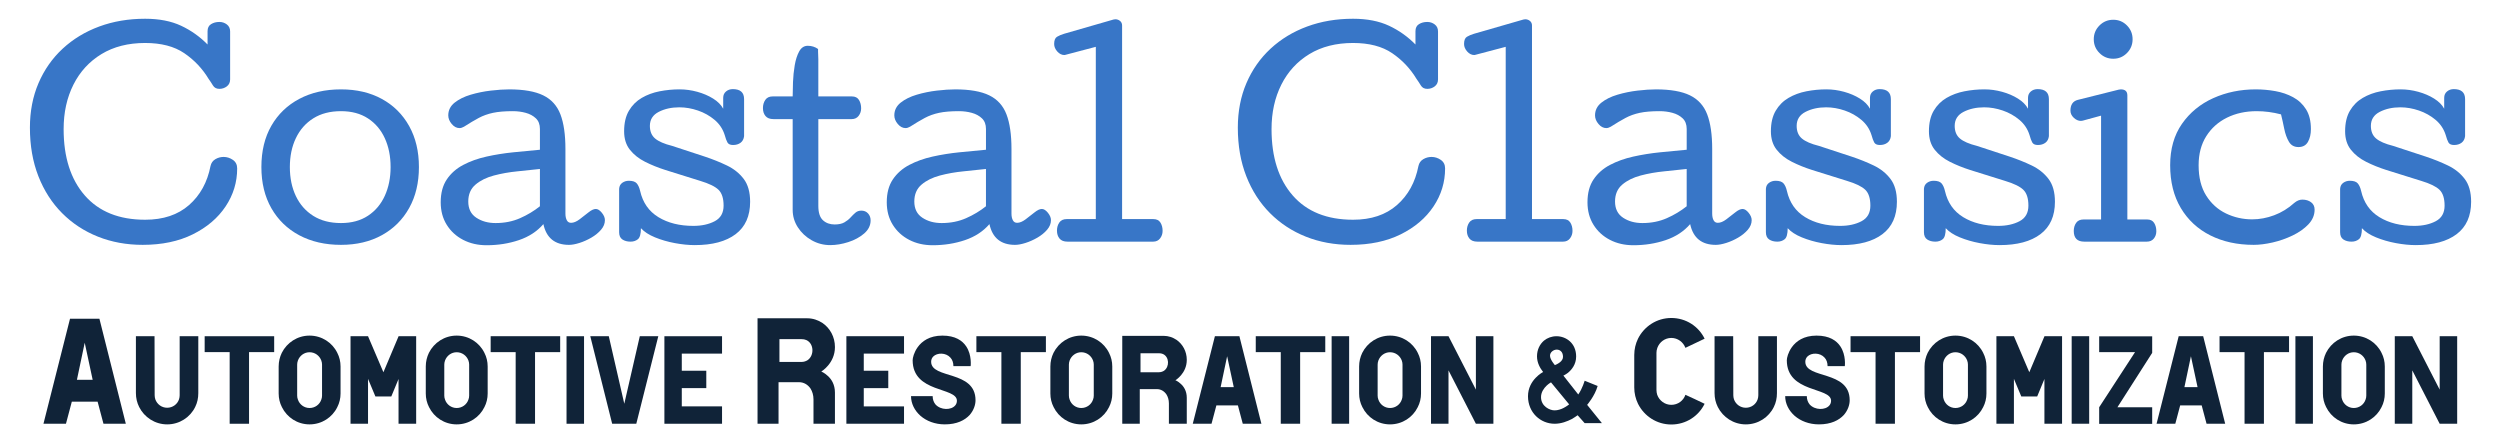 <?xml version="1.0" encoding="utf-8"?>
<!-- Generator: Adobe Illustrator 15.1.0, SVG Export Plug-In . SVG Version: 6.00 Build 0)  -->
<!DOCTYPE svg PUBLIC "-//W3C//DTD SVG 1.1//EN" "http://www.w3.org/Graphics/SVG/1.1/DTD/svg11.dtd">
<svg version="1.1" id="Layer_1" xmlns="http://www.w3.org/2000/svg" xmlns:xlink="http://www.w3.org/1999/xlink" x="0px" y="0px"
	 width="400px" height="70px" viewBox="0 0 400 70" enable-background="new 0 0 400 70" xml:space="preserve">
<g>
	<rect x="2.5" y="3" fill="none" width="395" height="48"/>
	<path fill="#3876C7" d="M22.833,39.176c-2.584,0-4.973-0.438-7.167-1.313s-4.105-2.129-5.732-3.764
		c-1.627-1.633-2.892-3.602-3.794-5.906c-0.902-2.304-1.354-4.891-1.354-7.762c0-2.611,0.458-4.987,1.374-7.126
		s2.205-3.979,3.866-5.517s3.613-2.721,5.855-3.548S20.57,3,23.223,3c2.242,0,4.16,0.373,5.752,1.118s3.004,1.747,4.235,3.004V4.989
		c0-0.52,0.188-0.896,0.564-1.128s0.817-0.349,1.323-0.349c0.451,0,0.851,0.133,1.2,0.4s0.523,0.639,0.523,1.118v7.67
		c0,0.479-0.174,0.851-0.523,1.118s-0.749,0.4-1.2,0.4c-0.465,0-0.807-0.181-1.025-0.543s-0.451-0.714-0.697-1.056
		c-0.998-1.654-2.297-3.025-3.896-4.112s-3.685-1.63-6.255-1.63c-2.707,0-5.035,0.591-6.983,1.774s-3.445,2.813-4.491,4.891
		s-1.569,4.45-1.569,7.116c0,4.498,1.131,8.039,3.394,10.623s5.479,3.876,9.649,3.876c2.898,0,5.24-0.782,7.024-2.348
		s2.929-3.647,3.435-6.245c0.109-0.492,0.369-0.858,0.779-1.097s0.848-0.359,1.313-0.359c0.533,0,1.029,0.157,1.487,0.472
		s0.687,0.772,0.687,1.374c0,2.201-0.619,4.229-1.856,6.08c-1.237,1.854-2.987,3.34-5.25,4.461S25.909,39.176,22.833,39.176z"/>
	<path fill="#3876C7" d="M54.559,39.176c-2.529,0-4.751-0.51-6.665-1.527c-1.914-1.019-3.404-2.461-4.471-4.328
		c-1.066-1.865-1.6-4.063-1.6-6.593c0-2.557,0.533-4.761,1.6-6.614s2.557-3.285,4.471-4.296s4.136-1.518,6.665-1.518
		c2.502,0,4.686,0.513,6.552,1.538s3.319,2.471,4.358,4.337s1.559,4.05,1.559,6.552s-0.52,4.687-1.559,6.552
		c-1.039,1.867-2.495,3.316-4.368,4.348C59.228,38.66,57.047,39.176,54.559,39.176z M54.559,35.689c1.695,0,3.134-0.39,4.317-1.169
		s2.082-1.846,2.697-3.199s0.923-2.885,0.923-4.594c0-1.723-0.308-3.257-0.923-4.604s-1.514-2.406-2.697-3.179
		s-2.622-1.159-4.317-1.159c-1.736,0-3.213,0.383-4.43,1.148s-2.146,1.822-2.789,3.168s-0.964,2.888-0.964,4.625
		c0,1.75,0.321,3.299,0.964,4.646s1.572,2.402,2.789,3.168S52.822,35.689,54.559,35.689z"/>
	<path fill="#3876C7" d="M77.855,39.237c-1.395,0-2.646-0.287-3.753-0.861s-1.982-1.377-2.625-2.409s-0.964-2.232-0.964-3.6
		c0-1.477,0.324-2.697,0.975-3.661c0.648-0.964,1.523-1.736,2.625-2.317c1.1-0.581,2.341-1.025,3.722-1.333s2.81-0.537,4.286-0.687
		s2.898-0.287,4.266-0.41v-3.322c0-0.725-0.215-1.292-0.646-1.702c-0.43-0.41-0.974-0.704-1.63-0.882s-1.34-0.267-2.051-0.267
		c-1.285,0-2.345,0.089-3.179,0.267s-1.597,0.451-2.287,0.82s-1.473,0.834-2.348,1.395c-0.26,0.15-0.499,0.226-0.718,0.226
		c-0.465,0-0.882-0.219-1.251-0.656s-0.554-0.896-0.554-1.374c0-0.82,0.339-1.5,1.015-2.041c0.678-0.54,1.535-0.964,2.574-1.271
		s2.112-0.526,3.22-0.656s2.085-0.195,2.933-0.195c2.324,0,4.139,0.318,5.445,0.954c1.305,0.636,2.225,1.651,2.758,3.045
		s0.8,3.24,0.8,5.537v10.336c0,0.424,0.071,0.776,0.216,1.057c0.143,0.28,0.372,0.42,0.687,0.42c0.41,0,0.861-0.185,1.354-0.554
		s0.967-0.738,1.425-1.107s0.852-0.554,1.18-0.554c0.314,0,0.636,0.202,0.964,0.605s0.492,0.796,0.492,1.179
		c0,0.547-0.205,1.06-0.615,1.538s-0.927,0.899-1.548,1.262c-0.623,0.362-1.259,0.646-1.908,0.851s-1.206,0.308-1.671,0.308
		c-2.256,0-3.623-1.107-4.102-3.322c-0.998,1.162-2.304,2.017-3.917,2.563S79.688,39.237,77.855,39.237z M79.291,35.689
		c1.436,0,2.741-0.26,3.917-0.779s2.235-1.155,3.179-1.907v-5.968c-1.08,0.123-2.28,0.25-3.6,0.379s-2.573,0.352-3.763,0.667
		s-2.171,0.8-2.942,1.456c-0.773,0.656-1.159,1.559-1.159,2.707c0,1.162,0.431,2.027,1.292,2.594
		C77.076,35.406,78.102,35.689,79.291,35.689z"/>
	<path fill="#3876C7" d="M111.16,39.217c-0.984,0-2.044-0.106-3.179-0.318s-2.194-0.519-3.179-0.922s-1.736-0.893-2.256-1.467
		c0,0.916-0.161,1.504-0.482,1.764s-0.714,0.39-1.179,0.39c-0.52,0-0.954-0.116-1.302-0.349c-0.35-0.232-0.523-0.622-0.523-1.169
		v-6.932c0.027-0.424,0.195-0.745,0.502-0.964c0.309-0.219,0.66-0.328,1.057-0.328c0.602,0,1.021,0.14,1.262,0.42
		c0.238,0.28,0.42,0.687,0.543,1.22c0.424,1.859,1.397,3.254,2.922,4.184s3.388,1.395,5.589,1.395c1.34,0,2.481-0.249,3.425-0.748
		s1.415-1.33,1.415-2.492s-0.271-2.006-0.81-2.533c-0.541-0.526-1.515-1.001-2.923-1.425l-5.578-1.743
		c-1.162-0.369-2.245-0.807-3.251-1.313c-1.004-0.506-1.814-1.148-2.43-1.928s-0.923-1.764-0.923-2.953
		c0-1.326,0.257-2.423,0.769-3.292c0.514-0.868,1.196-1.552,2.051-2.051s1.809-0.851,2.861-1.056s2.119-0.308,3.199-0.308
		c0.943,0,1.887,0.13,2.83,0.39s1.787,0.622,2.533,1.087c0.744,0.465,1.281,1.005,1.609,1.62v-1.743c0-0.424,0.15-0.762,0.451-1.015
		s0.663-0.379,1.087-0.379c1.203,0,1.805,0.533,1.805,1.6v5.927c-0.055,0.465-0.243,0.817-0.563,1.056
		c-0.322,0.239-0.722,0.359-1.2,0.359c-0.451,0-0.752-0.137-0.902-0.41s-0.294-0.663-0.431-1.169
		c-0.301-0.971-0.841-1.784-1.62-2.44s-1.668-1.155-2.666-1.497s-1.989-0.513-2.974-0.513c-1.258,0-2.358,0.243-3.302,0.728
		s-1.415,1.234-1.415,2.246c0,0.875,0.28,1.548,0.841,2.02s1.47,0.865,2.728,1.179l5.25,1.723c1.23,0.41,2.396,0.878,3.496,1.405
		s1.996,1.241,2.688,2.143c0.689,0.902,1.035,2.126,1.035,3.671c0,2.283-0.772,4.01-2.317,5.178
		C116.157,38.633,113.977,39.217,111.16,39.217z"/>
	<path fill="#3876C7" d="M132.837,39.217c-1.066,0-2.058-0.26-2.974-0.779s-1.65-1.206-2.205-2.061
		c-0.553-0.854-0.83-1.788-0.83-2.8v-14.52h-3.076c-0.574,0-0.998-0.164-1.271-0.492s-0.41-0.752-0.41-1.271
		c0-0.506,0.126-0.943,0.379-1.313s0.646-0.554,1.18-0.554h3.199c0-0.629,0.017-1.395,0.051-2.297s0.127-1.798,0.277-2.687
		s0.39-1.63,0.718-2.225s0.786-0.892,1.374-0.892c0.615,0,1.162,0.171,1.641,0.513v0.41c0,0.178,0.007,0.376,0.021,0.595
		s0.021,0.424,0.021,0.615v5.968h5.373c0.52,0,0.896,0.188,1.128,0.564s0.349,0.824,0.349,1.343c0,0.451-0.133,0.851-0.4,1.2
		c-0.266,0.349-0.639,0.523-1.117,0.523h-5.332v13.884c0,1.08,0.246,1.846,0.738,2.297s1.114,0.677,1.866,0.677
		c0.656,0,1.179-0.112,1.569-0.339c0.389-0.225,0.714-0.481,0.974-0.769s0.52-0.544,0.779-0.769c0.26-0.227,0.581-0.339,0.964-0.339
		c0.438,0,0.793,0.15,1.066,0.451s0.41,0.67,0.41,1.107c0,0.807-0.346,1.507-1.035,2.103c-0.691,0.594-1.535,1.053-2.533,1.373
		C134.73,39.056,133.767,39.217,132.837,39.217z"/>
	<path fill="#3876C7" d="M149.223,39.237c-1.395,0-2.646-0.287-3.753-0.861s-1.982-1.377-2.625-2.409s-0.964-2.232-0.964-3.6
		c0-1.477,0.324-2.697,0.975-3.661c0.648-0.964,1.523-1.736,2.625-2.317c1.1-0.581,2.341-1.025,3.722-1.333s2.81-0.537,4.286-0.687
		s2.898-0.287,4.266-0.41v-3.322c0-0.725-0.215-1.292-0.646-1.702c-0.43-0.41-0.974-0.704-1.63-0.882s-1.34-0.267-2.051-0.267
		c-1.285,0-2.345,0.089-3.179,0.267s-1.597,0.451-2.287,0.82s-1.473,0.834-2.348,1.395c-0.26,0.15-0.499,0.226-0.718,0.226
		c-0.465,0-0.882-0.219-1.251-0.656s-0.554-0.896-0.554-1.374c0-0.82,0.339-1.5,1.015-2.041c0.678-0.54,1.535-0.964,2.574-1.271
		s2.112-0.526,3.22-0.656s2.085-0.195,2.933-0.195c2.324,0,4.139,0.318,5.445,0.954c1.305,0.636,2.225,1.651,2.758,3.045
		s0.8,3.24,0.8,5.537v10.336c0,0.424,0.071,0.776,0.216,1.057c0.143,0.28,0.372,0.42,0.687,0.42c0.41,0,0.861-0.185,1.354-0.554
		s0.967-0.738,1.425-1.107s0.852-0.554,1.18-0.554c0.314,0,0.636,0.202,0.964,0.605s0.492,0.796,0.492,1.179
		c0,0.547-0.205,1.06-0.615,1.538s-0.927,0.899-1.548,1.262c-0.623,0.362-1.259,0.646-1.908,0.851s-1.206,0.308-1.671,0.308
		c-2.256,0-3.623-1.107-4.102-3.322c-0.998,1.162-2.304,2.017-3.917,2.563S151.055,39.237,149.223,39.237z M150.658,35.689
		c1.436,0,2.741-0.26,3.917-0.779s2.235-1.155,3.179-1.907v-5.968c-1.08,0.123-2.28,0.25-3.6,0.379s-2.573,0.352-3.763,0.667
		s-2.171,0.8-2.942,1.456c-0.773,0.656-1.159,1.559-1.159,2.707c0,1.162,0.431,2.027,1.292,2.594
		C148.443,35.406,149.469,35.689,150.658,35.689z"/>
	<path fill="#3876C7" d="M170.797,38.663c-0.574,0-0.998-0.164-1.271-0.492s-0.41-0.752-0.41-1.271c0-0.506,0.126-0.939,0.379-1.302
		s0.646-0.544,1.18-0.544h4.655V7.491l-4.819,1.271c-0.055,0-0.086,0.007-0.092,0.021c-0.008,0.014-0.045,0.021-0.113,0.021
		c-0.424,0-0.804-0.188-1.139-0.564s-0.502-0.776-0.502-1.2c0-0.588,0.154-0.974,0.461-1.159c0.309-0.185,0.688-0.345,1.139-0.482
		l7.896-2.276c0.082-0.027,0.178-0.041,0.287-0.041c0.287,0,0.54,0.089,0.759,0.267s0.328,0.424,0.328,0.738v30.967h5.004
		c0.52,0,0.896,0.185,1.128,0.554s0.349,0.813,0.349,1.333c0,0.451-0.133,0.851-0.4,1.2c-0.266,0.348-0.639,0.522-1.117,0.522
		H170.797z"/>
	<path fill="#3876C7" d="M216.099,39.176c-2.584,0-4.974-0.438-7.167-1.313c-2.195-0.875-4.105-2.129-5.732-3.764
		c-1.627-1.633-2.892-3.602-3.794-5.906c-0.902-2.304-1.354-4.891-1.354-7.762c0-2.611,0.458-4.987,1.374-7.126
		s2.205-3.979,3.865-5.517c1.662-1.538,3.613-2.721,5.855-3.548S213.836,3,216.488,3c2.242,0,4.159,0.373,5.752,1.118
		s3.005,1.747,4.235,3.004V4.989c0-0.52,0.188-0.896,0.563-1.128s0.817-0.349,1.323-0.349c0.451,0,0.851,0.133,1.2,0.4
		c0.348,0.267,0.522,0.639,0.522,1.118v7.67c0,0.479-0.175,0.851-0.522,1.118c-0.35,0.267-0.749,0.4-1.2,0.4
		c-0.465,0-0.807-0.181-1.025-0.543s-0.451-0.714-0.697-1.056c-0.998-1.654-2.297-3.025-3.896-4.112s-3.685-1.63-6.255-1.63
		c-2.707,0-5.035,0.591-6.982,1.774c-1.949,1.183-3.445,2.813-4.492,4.891c-1.045,2.078-1.568,4.45-1.568,7.116
		c0,4.498,1.131,8.039,3.395,10.623c2.262,2.584,5.479,3.876,9.648,3.876c2.898,0,5.24-0.782,7.023-2.348
		c1.785-1.565,2.93-3.647,3.436-6.245c0.109-0.492,0.369-0.858,0.779-1.097s0.848-0.359,1.313-0.359
		c0.533,0,1.028,0.157,1.486,0.472s0.688,0.772,0.688,1.374c0,2.201-0.619,4.229-1.855,6.08c-1.238,1.854-2.988,3.34-5.25,4.461
		C221.844,38.615,219.175,39.176,216.099,39.176z"/>
	<path fill="#3876C7" d="M236.381,38.663c-0.574,0-0.998-0.164-1.271-0.492s-0.41-0.752-0.41-1.271c0-0.506,0.126-0.939,0.379-1.302
		s0.646-0.544,1.18-0.544h4.655V7.491l-4.819,1.271c-0.055,0-0.086,0.007-0.092,0.021c-0.008,0.014-0.045,0.021-0.113,0.021
		c-0.424,0-0.804-0.188-1.139-0.564s-0.502-0.776-0.502-1.2c0-0.588,0.154-0.974,0.461-1.159c0.309-0.185,0.688-0.345,1.139-0.482
		l7.896-2.276c0.082-0.027,0.178-0.041,0.287-0.041c0.287,0,0.54,0.089,0.759,0.267s0.328,0.424,0.328,0.738v30.967h5.004
		c0.52,0,0.896,0.185,1.128,0.554s0.349,0.813,0.349,1.333c0,0.451-0.133,0.851-0.4,1.2c-0.266,0.348-0.639,0.522-1.117,0.522
		H236.381z"/>
	<path fill="#3876C7" d="M261.339,39.237c-1.395,0-2.646-0.287-3.753-0.861s-1.982-1.377-2.625-2.409s-0.964-2.232-0.964-3.6
		c0-1.477,0.324-2.697,0.974-3.661s1.524-1.736,2.625-2.317s2.342-1.025,3.723-1.333s2.81-0.537,4.286-0.687s2.898-0.287,4.266-0.41
		v-3.322c0-0.725-0.216-1.292-0.646-1.702c-0.432-0.41-0.975-0.704-1.631-0.882s-1.34-0.267-2.051-0.267
		c-1.285,0-2.345,0.089-3.179,0.267s-1.597,0.451-2.286,0.82c-0.691,0.369-1.474,0.834-2.349,1.395
		c-0.26,0.15-0.499,0.226-0.718,0.226c-0.465,0-0.882-0.219-1.251-0.656s-0.554-0.896-0.554-1.374c0-0.82,0.338-1.5,1.016-2.041
		c0.676-0.54,1.534-0.964,2.573-1.271s2.112-0.526,3.22-0.656s2.085-0.195,2.933-0.195c2.324,0,4.139,0.318,5.444,0.954
		s2.226,1.651,2.759,3.045s0.8,3.24,0.8,5.537v10.336c0,0.424,0.072,0.776,0.215,1.057c0.145,0.28,0.373,0.42,0.688,0.42
		c0.41,0,0.861-0.185,1.354-0.554s0.967-0.738,1.426-1.107c0.457-0.369,0.851-0.554,1.179-0.554c0.314,0,0.636,0.202,0.964,0.605
		s0.492,0.796,0.492,1.179c0,0.547-0.205,1.06-0.615,1.538s-0.927,0.899-1.549,1.262s-1.258,0.646-1.906,0.851
		c-0.65,0.205-1.207,0.308-1.672,0.308c-2.256,0-3.623-1.107-4.102-3.322c-0.998,1.162-2.304,2.017-3.917,2.563
		S263.171,39.237,261.339,39.237z M262.774,35.689c1.436,0,2.741-0.26,3.917-0.779s2.235-1.155,3.179-1.907v-5.968
		c-1.08,0.123-2.28,0.25-3.599,0.379c-1.32,0.13-2.574,0.352-3.764,0.667s-2.171,0.8-2.943,1.456s-1.158,1.559-1.158,2.707
		c0,1.162,0.431,2.027,1.292,2.594C260.56,35.406,261.585,35.689,262.774,35.689z"/>
	<path fill="#3876C7" d="M294.644,39.217c-0.984,0-2.044-0.106-3.179-0.318s-2.194-0.519-3.179-0.922s-1.736-0.893-2.256-1.467
		c0,0.916-0.161,1.504-0.481,1.764c-0.322,0.26-0.715,0.39-1.18,0.39c-0.52,0-0.953-0.116-1.303-0.349
		c-0.348-0.232-0.522-0.622-0.522-1.169v-6.932c0.027-0.424,0.194-0.745,0.503-0.964c0.307-0.219,0.659-0.328,1.056-0.328
		c0.602,0,1.021,0.14,1.261,0.42s0.421,0.687,0.544,1.22c0.424,1.859,1.397,3.254,2.923,4.184c1.523,0.93,3.387,1.395,5.588,1.395
		c1.34,0,2.481-0.249,3.425-0.748s1.415-1.33,1.415-2.492s-0.271-2.006-0.811-2.533c-0.54-0.526-1.514-1.001-2.922-1.425
		l-5.578-1.743c-1.162-0.369-2.246-0.807-3.25-1.313c-1.006-0.506-1.815-1.148-2.431-1.928s-0.923-1.764-0.923-2.953
		c0-1.326,0.256-2.423,0.77-3.292c0.512-0.868,1.195-1.552,2.051-2.051c0.854-0.499,1.808-0.851,2.86-1.056s2.119-0.308,3.199-0.308
		c0.943,0,1.887,0.13,2.83,0.39s1.787,0.622,2.532,1.087s1.282,1.005,1.61,1.62v-1.743c0-0.424,0.15-0.762,0.451-1.015
		s0.663-0.379,1.087-0.379c1.203,0,1.805,0.533,1.805,1.6v5.927c-0.055,0.465-0.243,0.817-0.564,1.056s-0.721,0.359-1.199,0.359
		c-0.451,0-0.752-0.137-0.902-0.41s-0.294-0.663-0.431-1.169c-0.301-0.971-0.841-1.784-1.62-2.44s-1.668-1.155-2.666-1.497
		s-1.989-0.513-2.974-0.513c-1.258,0-2.358,0.243-3.302,0.728s-1.415,1.234-1.415,2.246c0,0.875,0.28,1.548,0.841,2.02
		s1.47,0.865,2.728,1.179l5.25,1.723c1.23,0.41,2.396,0.878,3.497,1.405c1.1,0.526,1.995,1.241,2.686,2.143s1.036,2.126,1.036,3.671
		c0,2.283-0.772,4.01-2.317,5.178C299.641,38.633,297.46,39.217,294.644,39.217z"/>
	<path fill="#3876C7" d="M319.93,39.217c-0.984,0-2.044-0.106-3.179-0.318s-2.194-0.519-3.179-0.922s-1.736-0.893-2.256-1.467
		c0,0.916-0.161,1.504-0.482,1.764s-0.714,0.39-1.179,0.39c-0.52,0-0.954-0.116-1.302-0.349c-0.35-0.232-0.523-0.622-0.523-1.169
		v-6.932c0.027-0.424,0.195-0.745,0.502-0.964c0.309-0.219,0.66-0.328,1.057-0.328c0.602,0,1.021,0.14,1.262,0.42
		c0.238,0.28,0.42,0.687,0.543,1.22c0.424,1.859,1.397,3.254,2.922,4.184s3.388,1.395,5.589,1.395c1.34,0,2.481-0.249,3.425-0.748
		s1.415-1.33,1.415-2.492s-0.271-2.006-0.81-2.533c-0.541-0.526-1.515-1.001-2.923-1.425l-5.578-1.743
		c-1.162-0.369-2.245-0.807-3.251-1.313c-1.004-0.506-1.814-1.148-2.43-1.928s-0.923-1.764-0.923-2.953
		c0-1.326,0.257-2.423,0.769-3.292c0.514-0.868,1.196-1.552,2.051-2.051s1.809-0.851,2.861-1.056s2.119-0.308,3.199-0.308
		c0.943,0,1.887,0.13,2.83,0.39s1.787,0.622,2.533,1.087c0.744,0.465,1.281,1.005,1.609,1.62v-1.743c0-0.424,0.15-0.762,0.451-1.015
		s0.663-0.379,1.087-0.379c1.203,0,1.805,0.533,1.805,1.6v5.927c-0.055,0.465-0.243,0.817-0.563,1.056
		c-0.322,0.239-0.722,0.359-1.2,0.359c-0.451,0-0.752-0.137-0.902-0.41s-0.294-0.663-0.431-1.169
		c-0.301-0.971-0.841-1.784-1.62-2.44s-1.668-1.155-2.666-1.497s-1.989-0.513-2.974-0.513c-1.258,0-2.358,0.243-3.302,0.728
		s-1.415,1.234-1.415,2.246c0,0.875,0.28,1.548,0.841,2.02s1.47,0.865,2.728,1.179l5.25,1.723c1.23,0.41,2.396,0.878,3.496,1.405
		s1.996,1.241,2.688,2.143c0.689,0.902,1.035,2.126,1.035,3.671c0,2.283-0.772,4.01-2.317,5.178
		C324.927,38.633,322.746,39.217,319.93,39.217z"/>
	<path fill="#3876C7" d="M333.485,38.663c-1.121,0-1.682-0.567-1.682-1.702c0-0.506,0.126-0.939,0.38-1.303
		c0.252-0.361,0.646-0.543,1.179-0.543h2.81V18.504l-2.933,0.8c-0.082,0.027-0.178,0.041-0.287,0.041
		c-0.41,0-0.793-0.167-1.148-0.502s-0.533-0.714-0.533-1.138c0-0.943,0.39-1.518,1.169-1.723l6.563-1.641
		c0.109-0.027,0.219-0.041,0.328-0.041c0.697,0,1.046,0.321,1.046,0.964v19.852h3.158c0.52,0,0.896,0.185,1.128,0.554
		s0.349,0.813,0.349,1.333c0,0.451-0.134,0.841-0.399,1.169c-0.268,0.328-0.64,0.492-1.118,0.492H333.485z M338.12,9.398
		c-0.861,0-1.597-0.304-2.204-0.913c-0.609-0.608-0.913-1.343-0.913-2.205s0.304-1.596,0.913-2.205
		c0.607-0.608,1.343-0.913,2.204-0.913s1.593,0.304,2.194,0.913s0.902,1.343,0.902,2.205s-0.301,1.596-0.902,2.205
		S338.981,9.398,338.12,9.398z"/>
	<path fill="#3876C7" d="M360.597,39.176c-2.625,0-4.942-0.506-6.952-1.518s-3.582-2.471-4.717-4.379
		c-1.135-1.906-1.702-4.187-1.702-6.839c0-2.611,0.629-4.819,1.887-6.624s2.926-3.175,5.004-4.112s4.348-1.405,6.809-1.405
		c1.039,0,2.078,0.092,3.117,0.277s1.989,0.509,2.851,0.974s1.552,1.111,2.071,1.938s0.779,1.883,0.779,3.168
		c0,0.807-0.157,1.487-0.472,2.041s-0.82,0.831-1.518,0.831c-0.684,0-1.193-0.284-1.527-0.851c-0.336-0.567-0.585-1.258-0.749-2.071
		s-0.335-1.583-0.513-2.307c-1.313-0.342-2.611-0.513-3.896-0.513c-1.764,0-3.347,0.345-4.748,1.036s-2.509,1.682-3.322,2.974
		s-1.22,2.84-1.22,4.645c0,1.955,0.403,3.572,1.21,4.851s1.862,2.231,3.168,2.86s2.704,0.943,4.194,0.943
		c1.176,0,2.349-0.219,3.517-0.656c1.17-0.438,2.239-1.094,3.21-1.969c0.424-0.355,0.854-0.533,1.292-0.533
		c0.561,0,1.028,0.141,1.404,0.421s0.564,0.673,0.564,1.179c0,0.875-0.332,1.661-0.994,2.358c-0.664,0.697-1.508,1.292-2.533,1.784
		s-2.092,0.865-3.199,1.118C362.504,39.049,361.499,39.176,360.597,39.176z"/>
	<path fill="#3876C7" d="M386.519,39.217c-0.984,0-2.044-0.106-3.179-0.318s-2.194-0.519-3.179-0.922s-1.736-0.893-2.256-1.467
		c0,0.916-0.161,1.504-0.481,1.764c-0.322,0.26-0.715,0.39-1.18,0.39c-0.52,0-0.953-0.116-1.303-0.349
		c-0.348-0.232-0.522-0.622-0.522-1.169v-6.932c0.027-0.424,0.194-0.745,0.503-0.964c0.307-0.219,0.659-0.328,1.056-0.328
		c0.602,0,1.021,0.14,1.261,0.42s0.421,0.687,0.544,1.22c0.424,1.859,1.397,3.254,2.923,4.184c1.523,0.93,3.387,1.395,5.588,1.395
		c1.34,0,2.481-0.249,3.425-0.748s1.415-1.33,1.415-2.492s-0.271-2.006-0.811-2.533c-0.54-0.526-1.514-1.001-2.922-1.425
		l-5.578-1.743c-1.162-0.369-2.246-0.807-3.25-1.313c-1.006-0.506-1.815-1.148-2.431-1.928s-0.923-1.764-0.923-2.953
		c0-1.326,0.256-2.423,0.77-3.292c0.512-0.868,1.195-1.552,2.051-2.051c0.854-0.499,1.808-0.851,2.86-1.056s2.119-0.308,3.199-0.308
		c0.943,0,1.887,0.13,2.83,0.39s1.787,0.622,2.532,1.087s1.282,1.005,1.61,1.62v-1.743c0-0.424,0.15-0.762,0.451-1.015
		s0.663-0.379,1.087-0.379c1.203,0,1.805,0.533,1.805,1.6v5.927c-0.055,0.465-0.243,0.817-0.564,1.056s-0.721,0.359-1.199,0.359
		c-0.451,0-0.752-0.137-0.902-0.41s-0.294-0.663-0.431-1.169c-0.301-0.971-0.841-1.784-1.62-2.44s-1.668-1.155-2.666-1.497
		s-1.989-0.513-2.974-0.513c-1.258,0-2.358,0.243-3.302,0.728s-1.415,1.234-1.415,2.246c0,0.875,0.28,1.548,0.841,2.02
		s1.47,0.865,2.728,1.179l5.25,1.723c1.23,0.41,2.396,0.878,3.497,1.405c1.1,0.526,1.995,1.241,2.686,2.143s1.036,2.126,1.036,3.671
		c0,2.283-0.772,4.01-2.317,5.178C391.516,38.633,389.335,39.217,386.519,39.217z"/>
</g>
<g>
	<rect x="5.75" y="51" fill="none" width="388.5" height="17"/>
	<path fill="#102338" d="M20.131,67.8h-3.576l-0.936-3.528H11.49L10.554,67.8h-3.6l4.248-16.801h4.705L20.131,67.8z M14.827,60.768
		l-1.272-5.929l-1.248,5.929H14.827z"/>
	<path fill="#102338" d="M31.728,53.797v9.102c0,0.801-0.16,1.541-0.5,2.221c-0.8,1.641-2.5,2.781-4.481,2.781
		c-1.96,0-3.661-1.141-4.481-2.781c-0.34-0.68-0.52-1.42-0.52-2.221v-9.102h2.98l0.02,9.441c0,0.221,0.04,0.44,0.1,0.641
		c0.28,0.801,1.02,1.36,1.9,1.36s1.64-0.56,1.9-1.36c0.06-0.2,0.1-0.42,0.1-0.641v-9.441H31.728z"/>
	<path fill="#102338" d="M36.746,67.8V56.338h-4v-2.541h11.122v2.541h-4.021V67.8H36.746z"/>
	<path fill="#102338" d="M54.488,58.638v4.321c0,0.779-0.18,1.52-0.52,2.18c-0.8,1.641-2.48,2.762-4.441,2.762
		c-1.94,0-3.621-1.121-4.421-2.762c-0.34-0.66-0.52-1.4-0.52-2.18v-4.321c0-0.78,0.18-1.521,0.5-2.181
		c0.82-1.641,2.5-2.76,4.441-2.76c1.96,0,3.641,1.119,4.441,2.76C54.308,57.117,54.488,57.857,54.488,58.638z M51.407,57.678
		c-0.28-0.76-1-1.32-1.88-1.32c-0.86,0-1.581,0.561-1.86,1.32c-0.08,0.22-0.12,0.439-0.12,0.66v4.961c0,0.221,0.04,0.439,0.12,0.641
		c0.26,0.779,1,1.34,1.86,1.34c0.88,0,1.621-0.561,1.88-1.34c0.08-0.201,0.12-0.42,0.12-0.641v-4.961
		C51.527,58.117,51.487,57.897,51.407,57.678z"/>
	<path fill="#102338" d="M62.607,63.439h-2.521h-0.02l-1.181-2.821V67.8h-2.8V53.797h2.8l2.461,5.762l2.42-5.742v-0.02h2.82V67.8
		h-2.82v-7.161L62.607,63.439z"/>
	<path fill="#102338" d="M78.027,58.638v4.321c0,0.779-0.18,1.52-0.52,2.18c-0.801,1.641-2.481,2.762-4.441,2.762
		c-1.94,0-3.621-1.121-4.421-2.762c-0.34-0.66-0.52-1.4-0.52-2.18v-4.321c0-0.78,0.18-1.521,0.5-2.181
		c0.82-1.641,2.5-2.76,4.441-2.76c1.96,0,3.641,1.119,4.441,2.76C77.848,57.117,78.027,57.857,78.027,58.638z M74.947,57.678
		c-0.28-0.76-1.001-1.32-1.881-1.32c-0.86,0-1.58,0.561-1.86,1.32c-0.08,0.22-0.12,0.439-0.12,0.66v4.961
		c0,0.221,0.04,0.439,0.12,0.641c0.26,0.779,1,1.34,1.86,1.34c0.88,0,1.62-0.561,1.881-1.34c0.079-0.201,0.119-0.42,0.119-0.641
		v-4.961C75.066,58.117,75.026,57.897,74.947,57.678z"/>
	<path fill="#102338" d="M82.507,67.8V56.338h-4.001v-2.541h11.122v2.541h-4.021V67.8H82.507z"/>
	<path fill="#102338" d="M93.446,67.8h-2.801V53.797h2.801V67.8z"/>
	<path fill="#102338" d="M105.327,53.797L101.807,67.8h-3.86l-3.501-14.003h2.961l2.48,10.803l2.48-10.803H105.327z"/>
	<path fill="#102338" d="M115.527,67.8h-9.223V53.797h9.223v2.781h-6.441v2.74h3.921v2.78h-3.921v2.921h6.441V67.8z"/>
	<path fill="#102338" d="M133.59,62.808c0,2.544,0,4.992,0,4.992h-3.432c0,0,0-2.304,0-3.912c0-0.673-0.192-1.272-0.48-1.729
		c-0.432-0.624-1.08-1.008-1.824-1.008c-1.296,0-3.288,0-3.288,0V67.8h-3.36V50.926c0,0,5.521,0,7.944,0
		c0.912,0,1.753,0.289,2.473,0.768c1.176,0.815,1.968,2.208,1.968,3.841c0,2.615-2.184,3.912-2.184,3.912s0.504,0.191,1.032,0.695
		C133.015,60.646,133.59,61.512,133.59,62.808z M129.006,54.406c-0.216-0.096-0.48-0.144-0.768-0.144c-1.801,0-3.528,0-3.528,0
		v3.648h3.528c0.384,0,0.72-0.12,0.983-0.288C130.302,56.879,130.254,54.959,129.006,54.406z"/>
	<path fill="#102338" d="M144.644,67.8h-9.223V53.797h9.223v2.781h-6.441v2.74h3.921v2.78h-3.921v2.921h6.441V67.8z"/>
	<path fill="#102338" d="M156.084,64.039c0,0.721-0.279,1.6-0.939,2.36c-0.78,0.841-2.041,1.501-3.981,1.501
		c-1.58,0-2.94-0.541-3.9-1.381c-0.94-0.84-1.501-1.961-1.501-3.141h3.461c0,0.561,0.181,1,0.46,1.34
		c0.841,0.92,2.501,0.94,3.161,0.141c0.16-0.2,0.26-0.44,0.26-0.74c0-2.221-7.081-1.2-7.081-6.481c0-0.36,0.2-1.24,0.8-2.081
		c0.681-0.959,1.9-1.859,3.961-1.859s3.2,0.8,3.82,1.74c0.921,1.4,0.7,3.141,0.7,3.141h-2.76c0-0.58-0.181-1.041-0.48-1.36
		c-0.72-0.82-2.12-0.82-2.761-0.16c-0.2,0.22-0.32,0.479-0.32,0.82C148.982,60.678,156.084,59.197,156.084,64.039z"/>
	<path fill="#102338" d="M160.223,67.8V56.338h-4.001v-2.541h11.122v2.541h-4.021V67.8H160.223z"/>
	<path fill="#102338" d="M177.964,58.638v4.321c0,0.779-0.18,1.52-0.52,2.18c-0.801,1.641-2.481,2.762-4.441,2.762
		c-1.94,0-3.621-1.121-4.421-2.762c-0.34-0.66-0.521-1.4-0.521-2.18v-4.321c0-0.78,0.181-1.521,0.5-2.181
		c0.82-1.641,2.501-2.76,4.441-2.76c1.96,0,3.641,1.119,4.441,2.76C177.784,57.117,177.964,57.857,177.964,58.638z M174.884,57.678
		c-0.28-0.76-1.001-1.32-1.881-1.32c-0.86,0-1.58,0.561-1.86,1.32c-0.08,0.22-0.12,0.439-0.12,0.66v4.961
		c0,0.221,0.04,0.439,0.12,0.641c0.26,0.779,1,1.34,1.86,1.34c0.88,0,1.62-0.561,1.881-1.34c0.079-0.201,0.119-0.42,0.119-0.641
		v-4.961C175.003,58.117,174.963,57.897,174.884,57.678z"/>
	<path fill="#102338" d="M189.884,63.639c0,2.121,0,4.161,0,4.161h-2.86c0,0,0-1.921,0-3.261c0-0.561-0.16-1.061-0.4-1.44
		c-0.359-0.521-0.899-0.84-1.52-0.84c-1.081,0-2.741,0-2.741,0V67.8h-2.801V53.736c0,0,4.602,0,6.622,0
		c0.76,0,1.46,0.24,2.061,0.641c0.979,0.68,1.64,1.84,1.64,3.201c0,2.18-1.82,3.26-1.82,3.26s0.42,0.16,0.86,0.58
		C189.404,61.838,189.884,62.559,189.884,63.639z M186.063,56.637c-0.181-0.079-0.4-0.119-0.641-0.119c-1.5,0-2.94,0-2.94,0v3.041
		h2.94c0.32,0,0.601-0.101,0.82-0.24C187.144,58.697,187.104,57.098,186.063,56.637z"/>
	<path fill="#102338" d="M201.823,67.8h-2.98l-0.78-2.94h-3.44l-0.78,2.94h-3l3.54-14.003h3.921L201.823,67.8z M197.402,61.938
		l-1.06-4.94l-1.04,4.94H197.402z"/>
	<path fill="#102338" d="M204.923,67.8V56.338h-4.001v-2.541h11.122v2.541h-4.021V67.8H204.923z"/>
	<path fill="#102338" d="M215.862,67.8h-2.801V53.797h2.801V67.8z"/>
	<path fill="#102338" d="M227.363,58.638v4.321c0,0.779-0.18,1.52-0.52,2.18c-0.801,1.641-2.481,2.762-4.441,2.762
		c-1.94,0-3.621-1.121-4.421-2.762c-0.34-0.66-0.521-1.4-0.521-2.18v-4.321c0-0.78,0.181-1.521,0.5-2.181
		c0.82-1.641,2.501-2.76,4.441-2.76c1.96,0,3.641,1.119,4.441,2.76C227.184,57.117,227.363,57.857,227.363,58.638z M224.283,57.678
		c-0.28-0.76-1.001-1.32-1.881-1.32c-0.86,0-1.58,0.561-1.86,1.32c-0.08,0.22-0.12,0.439-0.12,0.66v4.961
		c0,0.221,0.04,0.439,0.12,0.641c0.26,0.779,1,1.34,1.86,1.34c0.88,0,1.62-0.561,1.881-1.34c0.079-0.201,0.119-0.42,0.119-0.641
		v-4.961C224.402,58.117,224.362,57.897,224.283,57.678z"/>
	<path fill="#102338" d="M238.943,53.797V67.8h-2.801l-4.381-8.542V67.8h-2.801V53.797h2.801l4.381,8.542v-8.542H238.943z"/>
	<path fill="#102338" d="M256.304,67.699h-2.761l-1.12-1.26c-0.24,0.18-0.561,0.381-0.921,0.6c-0.74,0.381-1.7,0.761-2.761,0.761
		c-2.24,0-4.261-1.761-4.261-4.401s2.421-3.881,2.421-3.881c-0.48-0.6-0.98-1.46-0.98-2.5c0-1.061,0.44-1.94,1.12-2.521
		c0.54-0.44,1.24-0.7,2.001-0.7c1.5,0,3.141,1.08,3.141,3.24c0,1.301-0.74,2.141-1.32,2.621c-0.4,0.3-0.721,0.439-0.721,0.439
		l2.381,3.021c0.68-0.98,1.021-2.201,1.021-2.201l2.08,0.84c-0.46,1.621-1.681,3.021-1.681,3.021L256.304,67.699z M251.063,64.699
		l-2.901-3.521c0,0-0.34,0.181-0.7,0.521c-0.42,0.399-0.899,1.039-0.899,1.84c0,1.48,1.4,2.12,2.16,2.12c0.54,0,1.04-0.18,1.44-0.38
		C250.702,64.999,251.063,64.699,251.063,64.699z M248.002,56.918c0,0.619,0.779,1.5,0.779,1.5s0.44-0.16,0.82-0.461
		c0.261-0.219,0.48-0.5,0.48-0.859c0-0.84-0.521-1.16-1-1.16c-0.261,0-0.54,0.1-0.761,0.3
		C248.142,56.397,248.002,56.617,248.002,56.918z"/>
	<path fill="#102338" d="M271.178,63.863l1.56,0.744c-0.96,1.969-2.976,3.313-5.328,3.313c-2.328,0-4.345-1.344-5.328-3.313
		c-0.385-0.792-0.601-1.68-0.601-2.616v-5.185c0-0.936,0.216-1.824,0.601-2.616c0.983-1.968,3-3.312,5.328-3.312
		c2.353,0,4.368,1.344,5.328,3.312l-1.56,0.744l-1.513,0.72c-0.336-0.912-1.224-1.584-2.256-1.584s-1.896,0.672-2.232,1.584
		c-0.096,0.265-0.144,0.528-0.144,0.793v5.952c0,0.265,0.048,0.528,0.12,0.769c0.336,0.936,1.224,1.607,2.256,1.607
		c1.056,0,1.944-0.672,2.256-1.607L271.178,63.863z"/>
	<path fill="#102338" d="M284.311,53.797v9.102c0,0.801-0.16,1.541-0.5,2.221c-0.8,1.641-2.501,2.781-4.481,2.781
		c-1.96,0-3.66-1.141-4.48-2.781c-0.34-0.68-0.521-1.42-0.521-2.221v-9.102h2.981l0.02,9.441c0,0.221,0.04,0.44,0.1,0.641
		c0.28,0.801,1.021,1.36,1.9,1.36c0.881,0,1.641-0.56,1.9-1.36c0.061-0.2,0.101-0.42,0.101-0.641v-9.441H284.311z"/>
	<path fill="#102338" d="M295.95,64.039c0,0.721-0.279,1.6-0.939,2.36c-0.78,0.841-2.041,1.501-3.981,1.501
		c-1.58,0-2.94-0.541-3.9-1.381c-0.94-0.84-1.501-1.961-1.501-3.141h3.461c0,0.561,0.181,1,0.46,1.34
		c0.841,0.92,2.501,0.94,3.161,0.141c0.16-0.2,0.26-0.44,0.26-0.74c0-2.221-7.081-1.2-7.081-6.481c0-0.36,0.2-1.24,0.8-2.081
		c0.681-0.959,1.9-1.859,3.961-1.859s3.2,0.8,3.82,1.74c0.921,1.4,0.7,3.141,0.7,3.141h-2.76c0-0.58-0.181-1.041-0.48-1.36
		c-0.72-0.82-2.12-0.82-2.761-0.16c-0.2,0.22-0.32,0.479-0.32,0.82C288.849,60.678,295.95,59.197,295.95,64.039z"/>
	<path fill="#102338" d="M300.089,67.8V56.338h-4.001v-2.541h11.122v2.541h-4.021V67.8H300.089z"/>
	<path fill="#102338" d="M317.83,58.638v4.321c0,0.779-0.18,1.52-0.52,2.18c-0.801,1.641-2.481,2.762-4.441,2.762
		c-1.94,0-3.621-1.121-4.421-2.762c-0.34-0.66-0.521-1.4-0.521-2.18v-4.321c0-0.78,0.181-1.521,0.5-2.181
		c0.82-1.641,2.501-2.76,4.441-2.76c1.96,0,3.641,1.119,4.441,2.76C317.65,57.117,317.83,57.857,317.83,58.638z M314.75,57.678
		c-0.28-0.76-1.001-1.32-1.881-1.32c-0.86,0-1.58,0.561-1.86,1.32c-0.08,0.22-0.12,0.439-0.12,0.66v4.961
		c0,0.221,0.04,0.439,0.12,0.641c0.26,0.779,1,1.34,1.86,1.34c0.88,0,1.62-0.561,1.881-1.34c0.079-0.201,0.119-0.42,0.119-0.641
		v-4.961C314.869,58.117,314.829,57.897,314.75,57.678z"/>
	<path fill="#102338" d="M325.949,63.439h-2.521h-0.02l-1.181-2.821V67.8h-2.801V53.797h2.801l2.461,5.762l2.42-5.742v-0.02h2.821
		V67.8h-2.821v-7.161L325.949,63.439z"/>
	<path fill="#102338" d="M334.269,67.8h-2.801V53.797h2.801V67.8z"/>
	<path fill="#102338" d="M344.35,56.457l-5.562,8.702h5.562v2.661h-8.482v-2.661l5.741-8.821h-5.741v-2.521h8.482V56.457z"/>
	<path fill="#102338" d="M356.029,67.8h-2.98l-0.78-2.94h-3.44l-0.78,2.94h-3l3.54-14.003h3.921L356.029,67.8z M351.608,61.938
		l-1.06-4.94l-1.04,4.94H351.608z"/>
	<path fill="#102338" d="M359.128,67.8V56.338h-4.001v-2.541h11.122v2.541h-4.021V67.8H359.128z"/>
	<path fill="#102338" d="M370.067,67.8h-2.801V53.797h2.801V67.8z"/>
	<path fill="#102338" d="M381.568,58.638v4.321c0,0.779-0.18,1.52-0.52,2.18c-0.801,1.641-2.481,2.762-4.441,2.762
		c-1.94,0-3.621-1.121-4.421-2.762c-0.34-0.66-0.521-1.4-0.521-2.18v-4.321c0-0.78,0.181-1.521,0.5-2.181
		c0.82-1.641,2.501-2.76,4.441-2.76c1.96,0,3.641,1.119,4.441,2.76C381.389,57.117,381.568,57.857,381.568,58.638z M378.488,57.678
		c-0.28-0.76-1.001-1.32-1.881-1.32c-0.86,0-1.58,0.561-1.86,1.32c-0.08,0.22-0.12,0.439-0.12,0.66v4.961
		c0,0.221,0.04,0.439,0.12,0.641c0.26,0.779,1,1.34,1.86,1.34c0.88,0,1.62-0.561,1.881-1.34c0.079-0.201,0.119-0.42,0.119-0.641
		v-4.961C378.607,58.117,378.567,57.897,378.488,57.678z"/>
	<path fill="#102338" d="M393.148,53.797V67.8h-2.801l-4.381-8.542V67.8h-2.801V53.797h2.801l4.381,8.542v-8.542H393.148z"/>
</g>
</svg>
